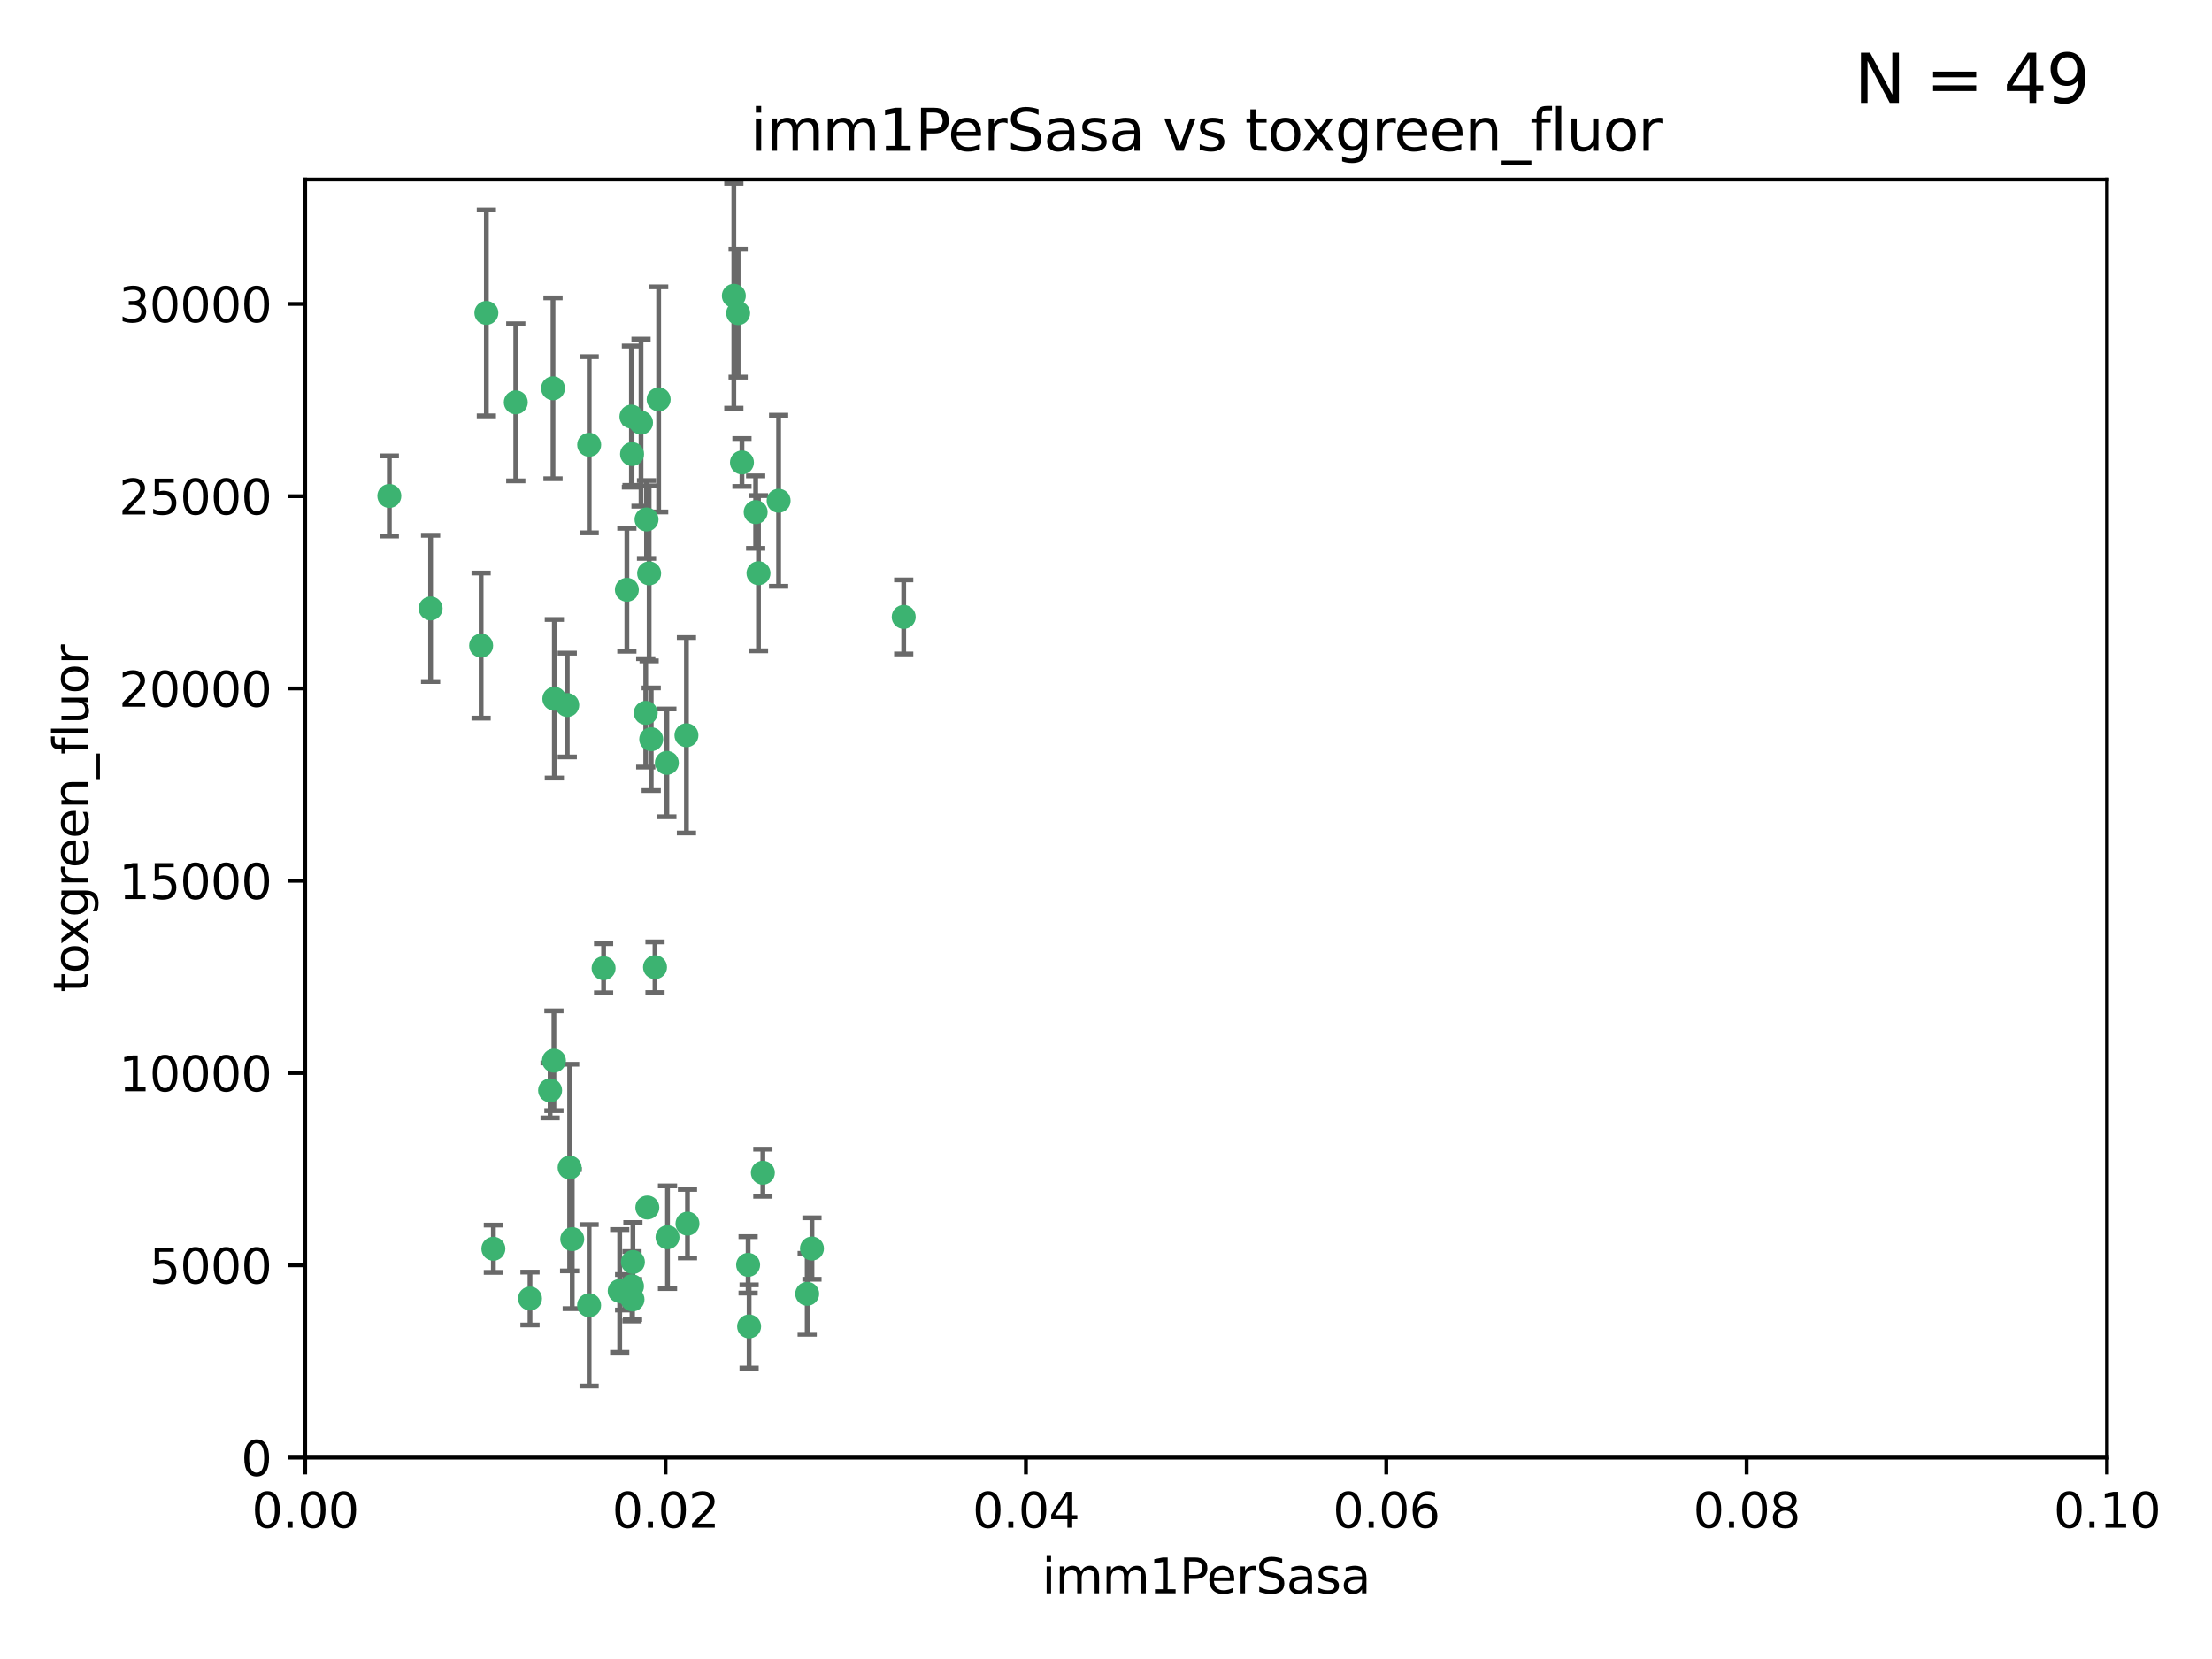<?xml version="1.0" encoding="utf-8" standalone="no"?>
<!DOCTYPE svg PUBLIC "-//W3C//DTD SVG 1.1//EN"
  "http://www.w3.org/Graphics/SVG/1.1/DTD/svg11.dtd">
<svg xmlns:xlink="http://www.w3.org/1999/xlink" width="460.8pt" height="345.6pt" viewBox="0 0 460.8 345.6" xmlns="http://www.w3.org/2000/svg" version="1.1">
 <defs>
  <style type="text/css">*{stroke-linejoin: round; stroke-linecap: butt}</style>
 </defs>
 <g id="figure_1">
  <g id="patch_1">
   <path d="M 0 345.6 
L 460.8 345.6 
L 460.8 0 
L 0 0 
z
" style="fill: #ffffff"/>
  </g>
  <g id="axes_1">
   <g id="patch_2">
    <path d="M 63.571 303.64 
L 438.93 303.64 
L 438.93 37.411 
L 63.571 37.411 
z
" style="fill: #ffffff"/>
   </g>
   <g id="PathCollection_1">
    <defs>
     <path id="m07f2ecde1c" d="M 0 1.118 
C 0.297 1.118 0.581 1 0.791 0.791 
C 1 0.581 1.118 0.297 1.118 0 
C 1.118 -0.297 1 -0.581 0.791 -0.791 
C 0.581 -1 0.297 -1.118 0 -1.118 
C -0.297 -1.118 -0.581 -1 -0.791 -0.791 
C -1 -0.581 -1.118 -0.297 -1.118 0 
C -1.118 0.297 -1 0.581 -0.791 0.791 
C -0.581 1 -0.297 1.118 0 1.118 
z
" style="stroke: #3cb371"/>
    </defs>
    <g clip-path="url(#pc4362e6569)">
     <use xlink:href="#m07f2ecde1c" x="81.107" y="103.319" style="fill: #3cb371; stroke: #3cb371"/>
     <use xlink:href="#m07f2ecde1c" x="101.319" y="65.184" style="fill: #3cb371; stroke: #3cb371"/>
     <use xlink:href="#m07f2ecde1c" x="100.227" y="134.491" style="fill: #3cb371; stroke: #3cb371"/>
     <use xlink:href="#m07f2ecde1c" x="89.706" y="126.749" style="fill: #3cb371; stroke: #3cb371"/>
     <use xlink:href="#m07f2ecde1c" x="137.211" y="83.201" style="fill: #3cb371; stroke: #3cb371"/>
     <use xlink:href="#m07f2ecde1c" x="169.147" y="260.094" style="fill: #3cb371; stroke: #3cb371"/>
     <use xlink:href="#m07f2ecde1c" x="107.447" y="83.811" style="fill: #3cb371; stroke: #3cb371"/>
     <use xlink:href="#m07f2ecde1c" x="130.587" y="122.859" style="fill: #3cb371; stroke: #3cb371"/>
     <use xlink:href="#m07f2ecde1c" x="134.683" y="108.214" style="fill: #3cb371; stroke: #3cb371"/>
     <use xlink:href="#m07f2ecde1c" x="162.201" y="104.315" style="fill: #3cb371; stroke: #3cb371"/>
     <use xlink:href="#m07f2ecde1c" x="152.872" y="61.614" style="fill: #3cb371; stroke: #3cb371"/>
     <use xlink:href="#m07f2ecde1c" x="133.537" y="88.045" style="fill: #3cb371; stroke: #3cb371"/>
     <use xlink:href="#m07f2ecde1c" x="115.202" y="80.887" style="fill: #3cb371; stroke: #3cb371"/>
     <use xlink:href="#m07f2ecde1c" x="135.226" y="119.44" style="fill: #3cb371; stroke: #3cb371"/>
     <use xlink:href="#m07f2ecde1c" x="131.665" y="94.593" style="fill: #3cb371; stroke: #3cb371"/>
     <use xlink:href="#m07f2ecde1c" x="157.418" y="106.684" style="fill: #3cb371; stroke: #3cb371"/>
     <use xlink:href="#m07f2ecde1c" x="125.739" y="201.695" style="fill: #3cb371; stroke: #3cb371"/>
     <use xlink:href="#m07f2ecde1c" x="131.536" y="86.787" style="fill: #3cb371; stroke: #3cb371"/>
     <use xlink:href="#m07f2ecde1c" x="102.779" y="260.14" style="fill: #3cb371; stroke: #3cb371"/>
     <use xlink:href="#m07f2ecde1c" x="118.666" y="243.228" style="fill: #3cb371; stroke: #3cb371"/>
     <use xlink:href="#m07f2ecde1c" x="154.563" y="96.341" style="fill: #3cb371; stroke: #3cb371"/>
     <use xlink:href="#m07f2ecde1c" x="158.007" y="119.409" style="fill: #3cb371; stroke: #3cb371"/>
     <use xlink:href="#m07f2ecde1c" x="153.769" y="65.233" style="fill: #3cb371; stroke: #3cb371"/>
     <use xlink:href="#m07f2ecde1c" x="118.169" y="146.874" style="fill: #3cb371; stroke: #3cb371"/>
     <use xlink:href="#m07f2ecde1c" x="136.451" y="201.487" style="fill: #3cb371; stroke: #3cb371"/>
     <use xlink:href="#m07f2ecde1c" x="143.216" y="254.906" style="fill: #3cb371; stroke: #3cb371"/>
     <use xlink:href="#m07f2ecde1c" x="138.918" y="158.921" style="fill: #3cb371; stroke: #3cb371"/>
     <use xlink:href="#m07f2ecde1c" x="130.121" y="269.209" style="fill: #3cb371; stroke: #3cb371"/>
     <use xlink:href="#m07f2ecde1c" x="134.851" y="251.547" style="fill: #3cb371; stroke: #3cb371"/>
     <use xlink:href="#m07f2ecde1c" x="119.208" y="258.133" style="fill: #3cb371; stroke: #3cb371"/>
     <use xlink:href="#m07f2ecde1c" x="155.845" y="263.497" style="fill: #3cb371; stroke: #3cb371"/>
     <use xlink:href="#m07f2ecde1c" x="114.597" y="227.152" style="fill: #3cb371; stroke: #3cb371"/>
     <use xlink:href="#m07f2ecde1c" x="110.41" y="270.514" style="fill: #3cb371; stroke: #3cb371"/>
     <use xlink:href="#m07f2ecde1c" x="131.656" y="267.951" style="fill: #3cb371; stroke: #3cb371"/>
     <use xlink:href="#m07f2ecde1c" x="131.847" y="262.903" style="fill: #3cb371; stroke: #3cb371"/>
     <use xlink:href="#m07f2ecde1c" x="188.259" y="128.518" style="fill: #3cb371; stroke: #3cb371"/>
     <use xlink:href="#m07f2ecde1c" x="131.762" y="270.703" style="fill: #3cb371; stroke: #3cb371"/>
     <use xlink:href="#m07f2ecde1c" x="134.52" y="148.507" style="fill: #3cb371; stroke: #3cb371"/>
     <use xlink:href="#m07f2ecde1c" x="142.999" y="153.171" style="fill: #3cb371; stroke: #3cb371"/>
     <use xlink:href="#m07f2ecde1c" x="156.053" y="276.333" style="fill: #3cb371; stroke: #3cb371"/>
     <use xlink:href="#m07f2ecde1c" x="122.722" y="271.92" style="fill: #3cb371; stroke: #3cb371"/>
     <use xlink:href="#m07f2ecde1c" x="115.394" y="220.964" style="fill: #3cb371; stroke: #3cb371"/>
     <use xlink:href="#m07f2ecde1c" x="129.096" y="268.93" style="fill: #3cb371; stroke: #3cb371"/>
     <use xlink:href="#m07f2ecde1c" x="115.48" y="145.567" style="fill: #3cb371; stroke: #3cb371"/>
     <use xlink:href="#m07f2ecde1c" x="122.738" y="92.655" style="fill: #3cb371; stroke: #3cb371"/>
     <use xlink:href="#m07f2ecde1c" x="139.056" y="257.738" style="fill: #3cb371; stroke: #3cb371"/>
     <use xlink:href="#m07f2ecde1c" x="158.917" y="244.305" style="fill: #3cb371; stroke: #3cb371"/>
     <use xlink:href="#m07f2ecde1c" x="168.152" y="269.529" style="fill: #3cb371; stroke: #3cb371"/>
     <use xlink:href="#m07f2ecde1c" x="135.66" y="153.996" style="fill: #3cb371; stroke: #3cb371"/>
    </g>
   </g>
   <g id="matplotlib.axis_1">
    <g id="xtick_1">
     <g id="line2d_1">
      <defs>
       <path id="m7222edb8f1" d="M 0 0 
L 0 3.5 
" style="stroke: #000000; stroke-width: 0.8"/>
      </defs>
      <g>
       <use xlink:href="#m7222edb8f1" x="63.571" y="303.64" style="stroke: #000000; stroke-width: 0.8"/>
      </g>
     </g>
     <g id="text_1">
      <!-- 0.00 -->
      <g transform="translate(52.438 318.238)scale(0.1 -0.1)">
       <defs>
        <path id="DejaVuSans-30" d="M 2034 4250 
Q 1547 4250 1301 3770 
Q 1056 3291 1056 2328 
Q 1056 1369 1301 889 
Q 1547 409 2034 409 
Q 2525 409 2770 889 
Q 3016 1369 3016 2328 
Q 3016 3291 2770 3770 
Q 2525 4250 2034 4250 
z
M 2034 4750 
Q 2819 4750 3233 4129 
Q 3647 3509 3647 2328 
Q 3647 1150 3233 529 
Q 2819 -91 2034 -91 
Q 1250 -91 836 529 
Q 422 1150 422 2328 
Q 422 3509 836 4129 
Q 1250 4750 2034 4750 
z
" transform="scale(0.016)"/>
        <path id="DejaVuSans-2e" d="M 684 794 
L 1344 794 
L 1344 0 
L 684 0 
L 684 794 
z
" transform="scale(0.016)"/>
       </defs>
       <use xlink:href="#DejaVuSans-30"/>
       <use xlink:href="#DejaVuSans-2e" x="63.623"/>
       <use xlink:href="#DejaVuSans-30" x="95.41"/>
       <use xlink:href="#DejaVuSans-30" x="159.033"/>
      </g>
     </g>
    </g>
    <g id="xtick_2">
     <g id="line2d_2">
      <g>
       <use xlink:href="#m7222edb8f1" x="138.643" y="303.64" style="stroke: #000000; stroke-width: 0.8"/>
      </g>
     </g>
     <g id="text_2">
      <!-- 0.02 -->
      <g transform="translate(127.51 318.238)scale(0.1 -0.1)">
       <defs>
        <path id="DejaVuSans-32" d="M 1228 531 
L 3431 531 
L 3431 0 
L 469 0 
L 469 531 
Q 828 903 1448 1529 
Q 2069 2156 2228 2338 
Q 2531 2678 2651 2914 
Q 2772 3150 2772 3378 
Q 2772 3750 2511 3984 
Q 2250 4219 1831 4219 
Q 1534 4219 1204 4116 
Q 875 4013 500 3803 
L 500 4441 
Q 881 4594 1212 4672 
Q 1544 4750 1819 4750 
Q 2544 4750 2975 4387 
Q 3406 4025 3406 3419 
Q 3406 3131 3298 2873 
Q 3191 2616 2906 2266 
Q 2828 2175 2409 1742 
Q 1991 1309 1228 531 
z
" transform="scale(0.016)"/>
       </defs>
       <use xlink:href="#DejaVuSans-30"/>
       <use xlink:href="#DejaVuSans-2e" x="63.623"/>
       <use xlink:href="#DejaVuSans-30" x="95.41"/>
       <use xlink:href="#DejaVuSans-32" x="159.033"/>
      </g>
     </g>
    </g>
    <g id="xtick_3">
     <g id="line2d_3">
      <g>
       <use xlink:href="#m7222edb8f1" x="213.715" y="303.64" style="stroke: #000000; stroke-width: 0.8"/>
      </g>
     </g>
     <g id="text_3">
      <!-- 0.04 -->
      <g transform="translate(202.582 318.238)scale(0.1 -0.1)">
       <defs>
        <path id="DejaVuSans-34" d="M 2419 4116 
L 825 1625 
L 2419 1625 
L 2419 4116 
z
M 2253 4666 
L 3047 4666 
L 3047 1625 
L 3713 1625 
L 3713 1100 
L 3047 1100 
L 3047 0 
L 2419 0 
L 2419 1100 
L 313 1100 
L 313 1709 
L 2253 4666 
z
" transform="scale(0.016)"/>
       </defs>
       <use xlink:href="#DejaVuSans-30"/>
       <use xlink:href="#DejaVuSans-2e" x="63.623"/>
       <use xlink:href="#DejaVuSans-30" x="95.41"/>
       <use xlink:href="#DejaVuSans-34" x="159.033"/>
      </g>
     </g>
    </g>
    <g id="xtick_4">
     <g id="line2d_4">
      <g>
       <use xlink:href="#m7222edb8f1" x="288.786" y="303.64" style="stroke: #000000; stroke-width: 0.8"/>
      </g>
     </g>
     <g id="text_4">
      <!-- 0.06 -->
      <g transform="translate(277.654 318.238)scale(0.1 -0.1)">
       <defs>
        <path id="DejaVuSans-36" d="M 2113 2584 
Q 1688 2584 1439 2293 
Q 1191 2003 1191 1497 
Q 1191 994 1439 701 
Q 1688 409 2113 409 
Q 2538 409 2786 701 
Q 3034 994 3034 1497 
Q 3034 2003 2786 2293 
Q 2538 2584 2113 2584 
z
M 3366 4563 
L 3366 3988 
Q 3128 4100 2886 4159 
Q 2644 4219 2406 4219 
Q 1781 4219 1451 3797 
Q 1122 3375 1075 2522 
Q 1259 2794 1537 2939 
Q 1816 3084 2150 3084 
Q 2853 3084 3261 2657 
Q 3669 2231 3669 1497 
Q 3669 778 3244 343 
Q 2819 -91 2113 -91 
Q 1303 -91 875 529 
Q 447 1150 447 2328 
Q 447 3434 972 4092 
Q 1497 4750 2381 4750 
Q 2619 4750 2861 4703 
Q 3103 4656 3366 4563 
z
" transform="scale(0.016)"/>
       </defs>
       <use xlink:href="#DejaVuSans-30"/>
       <use xlink:href="#DejaVuSans-2e" x="63.623"/>
       <use xlink:href="#DejaVuSans-30" x="95.41"/>
       <use xlink:href="#DejaVuSans-36" x="159.033"/>
      </g>
     </g>
    </g>
    <g id="xtick_5">
     <g id="line2d_5">
      <g>
       <use xlink:href="#m7222edb8f1" x="363.858" y="303.64" style="stroke: #000000; stroke-width: 0.8"/>
      </g>
     </g>
     <g id="text_5">
      <!-- 0.08 -->
      <g transform="translate(352.725 318.238)scale(0.1 -0.1)">
       <defs>
        <path id="DejaVuSans-38" d="M 2034 2216 
Q 1584 2216 1326 1975 
Q 1069 1734 1069 1313 
Q 1069 891 1326 650 
Q 1584 409 2034 409 
Q 2484 409 2743 651 
Q 3003 894 3003 1313 
Q 3003 1734 2745 1975 
Q 2488 2216 2034 2216 
z
M 1403 2484 
Q 997 2584 770 2862 
Q 544 3141 544 3541 
Q 544 4100 942 4425 
Q 1341 4750 2034 4750 
Q 2731 4750 3128 4425 
Q 3525 4100 3525 3541 
Q 3525 3141 3298 2862 
Q 3072 2584 2669 2484 
Q 3125 2378 3379 2068 
Q 3634 1759 3634 1313 
Q 3634 634 3220 271 
Q 2806 -91 2034 -91 
Q 1263 -91 848 271 
Q 434 634 434 1313 
Q 434 1759 690 2068 
Q 947 2378 1403 2484 
z
M 1172 3481 
Q 1172 3119 1398 2916 
Q 1625 2713 2034 2713 
Q 2441 2713 2670 2916 
Q 2900 3119 2900 3481 
Q 2900 3844 2670 4047 
Q 2441 4250 2034 4250 
Q 1625 4250 1398 4047 
Q 1172 3844 1172 3481 
z
" transform="scale(0.016)"/>
       </defs>
       <use xlink:href="#DejaVuSans-30"/>
       <use xlink:href="#DejaVuSans-2e" x="63.623"/>
       <use xlink:href="#DejaVuSans-30" x="95.41"/>
       <use xlink:href="#DejaVuSans-38" x="159.033"/>
      </g>
     </g>
    </g>
    <g id="xtick_6">
     <g id="line2d_6">
      <g>
       <use xlink:href="#m7222edb8f1" x="438.93" y="303.64" style="stroke: #000000; stroke-width: 0.8"/>
      </g>
     </g>
     <g id="text_6">
      <!-- 0.10 -->
      <g transform="translate(427.797 318.238)scale(0.1 -0.1)">
       <defs>
        <path id="DejaVuSans-31" d="M 794 531 
L 1825 531 
L 1825 4091 
L 703 3866 
L 703 4441 
L 1819 4666 
L 2450 4666 
L 2450 531 
L 3481 531 
L 3481 0 
L 794 0 
L 794 531 
z
" transform="scale(0.016)"/>
       </defs>
       <use xlink:href="#DejaVuSans-30"/>
       <use xlink:href="#DejaVuSans-2e" x="63.623"/>
       <use xlink:href="#DejaVuSans-31" x="95.41"/>
       <use xlink:href="#DejaVuSans-30" x="159.033"/>
      </g>
     </g>
    </g>
    <g id="text_7">
     <!-- imm1PerSasa -->
     <g transform="translate(217.067 331.917)scale(0.1 -0.1)">
      <defs>
       <path id="DejaVuSans-69" d="M 603 3500 
L 1178 3500 
L 1178 0 
L 603 0 
L 603 3500 
z
M 603 4863 
L 1178 4863 
L 1178 4134 
L 603 4134 
L 603 4863 
z
" transform="scale(0.016)"/>
       <path id="DejaVuSans-6d" d="M 3328 2828 
Q 3544 3216 3844 3400 
Q 4144 3584 4550 3584 
Q 5097 3584 5394 3201 
Q 5691 2819 5691 2113 
L 5691 0 
L 5113 0 
L 5113 2094 
Q 5113 2597 4934 2840 
Q 4756 3084 4391 3084 
Q 3944 3084 3684 2787 
Q 3425 2491 3425 1978 
L 3425 0 
L 2847 0 
L 2847 2094 
Q 2847 2600 2669 2842 
Q 2491 3084 2119 3084 
Q 1678 3084 1418 2786 
Q 1159 2488 1159 1978 
L 1159 0 
L 581 0 
L 581 3500 
L 1159 3500 
L 1159 2956 
Q 1356 3278 1631 3431 
Q 1906 3584 2284 3584 
Q 2666 3584 2933 3390 
Q 3200 3197 3328 2828 
z
" transform="scale(0.016)"/>
       <path id="DejaVuSans-50" d="M 1259 4147 
L 1259 2394 
L 2053 2394 
Q 2494 2394 2734 2622 
Q 2975 2850 2975 3272 
Q 2975 3691 2734 3919 
Q 2494 4147 2053 4147 
L 1259 4147 
z
M 628 4666 
L 2053 4666 
Q 2838 4666 3239 4311 
Q 3641 3956 3641 3272 
Q 3641 2581 3239 2228 
Q 2838 1875 2053 1875 
L 1259 1875 
L 1259 0 
L 628 0 
L 628 4666 
z
" transform="scale(0.016)"/>
       <path id="DejaVuSans-65" d="M 3597 1894 
L 3597 1613 
L 953 1613 
Q 991 1019 1311 708 
Q 1631 397 2203 397 
Q 2534 397 2845 478 
Q 3156 559 3463 722 
L 3463 178 
Q 3153 47 2828 -22 
Q 2503 -91 2169 -91 
Q 1331 -91 842 396 
Q 353 884 353 1716 
Q 353 2575 817 3079 
Q 1281 3584 2069 3584 
Q 2775 3584 3186 3129 
Q 3597 2675 3597 1894 
z
M 3022 2063 
Q 3016 2534 2758 2815 
Q 2500 3097 2075 3097 
Q 1594 3097 1305 2825 
Q 1016 2553 972 2059 
L 3022 2063 
z
" transform="scale(0.016)"/>
       <path id="DejaVuSans-72" d="M 2631 2963 
Q 2534 3019 2420 3045 
Q 2306 3072 2169 3072 
Q 1681 3072 1420 2755 
Q 1159 2438 1159 1844 
L 1159 0 
L 581 0 
L 581 3500 
L 1159 3500 
L 1159 2956 
Q 1341 3275 1631 3429 
Q 1922 3584 2338 3584 
Q 2397 3584 2469 3576 
Q 2541 3569 2628 3553 
L 2631 2963 
z
" transform="scale(0.016)"/>
       <path id="DejaVuSans-53" d="M 3425 4513 
L 3425 3897 
Q 3066 4069 2747 4153 
Q 2428 4238 2131 4238 
Q 1616 4238 1336 4038 
Q 1056 3838 1056 3469 
Q 1056 3159 1242 3001 
Q 1428 2844 1947 2747 
L 2328 2669 
Q 3034 2534 3370 2195 
Q 3706 1856 3706 1288 
Q 3706 609 3251 259 
Q 2797 -91 1919 -91 
Q 1588 -91 1214 -16 
Q 841 59 441 206 
L 441 856 
Q 825 641 1194 531 
Q 1563 422 1919 422 
Q 2459 422 2753 634 
Q 3047 847 3047 1241 
Q 3047 1584 2836 1778 
Q 2625 1972 2144 2069 
L 1759 2144 
Q 1053 2284 737 2584 
Q 422 2884 422 3419 
Q 422 4038 858 4394 
Q 1294 4750 2059 4750 
Q 2388 4750 2728 4690 
Q 3069 4631 3425 4513 
z
" transform="scale(0.016)"/>
       <path id="DejaVuSans-61" d="M 2194 1759 
Q 1497 1759 1228 1600 
Q 959 1441 959 1056 
Q 959 750 1161 570 
Q 1363 391 1709 391 
Q 2188 391 2477 730 
Q 2766 1069 2766 1631 
L 2766 1759 
L 2194 1759 
z
M 3341 1997 
L 3341 0 
L 2766 0 
L 2766 531 
Q 2569 213 2275 61 
Q 1981 -91 1556 -91 
Q 1019 -91 701 211 
Q 384 513 384 1019 
Q 384 1609 779 1909 
Q 1175 2209 1959 2209 
L 2766 2209 
L 2766 2266 
Q 2766 2663 2505 2880 
Q 2244 3097 1772 3097 
Q 1472 3097 1187 3025 
Q 903 2953 641 2809 
L 641 3341 
Q 956 3463 1253 3523 
Q 1550 3584 1831 3584 
Q 2591 3584 2966 3190 
Q 3341 2797 3341 1997 
z
" transform="scale(0.016)"/>
       <path id="DejaVuSans-73" d="M 2834 3397 
L 2834 2853 
Q 2591 2978 2328 3040 
Q 2066 3103 1784 3103 
Q 1356 3103 1142 2972 
Q 928 2841 928 2578 
Q 928 2378 1081 2264 
Q 1234 2150 1697 2047 
L 1894 2003 
Q 2506 1872 2764 1633 
Q 3022 1394 3022 966 
Q 3022 478 2636 193 
Q 2250 -91 1575 -91 
Q 1294 -91 989 -36 
Q 684 19 347 128 
L 347 722 
Q 666 556 975 473 
Q 1284 391 1588 391 
Q 1994 391 2212 530 
Q 2431 669 2431 922 
Q 2431 1156 2273 1281 
Q 2116 1406 1581 1522 
L 1381 1569 
Q 847 1681 609 1914 
Q 372 2147 372 2553 
Q 372 3047 722 3315 
Q 1072 3584 1716 3584 
Q 2034 3584 2315 3537 
Q 2597 3491 2834 3397 
z
" transform="scale(0.016)"/>
      </defs>
      <use xlink:href="#DejaVuSans-69"/>
      <use xlink:href="#DejaVuSans-6d" x="27.783"/>
      <use xlink:href="#DejaVuSans-6d" x="125.195"/>
      <use xlink:href="#DejaVuSans-31" x="222.607"/>
      <use xlink:href="#DejaVuSans-50" x="286.23"/>
      <use xlink:href="#DejaVuSans-65" x="342.908"/>
      <use xlink:href="#DejaVuSans-72" x="404.432"/>
      <use xlink:href="#DejaVuSans-53" x="445.545"/>
      <use xlink:href="#DejaVuSans-61" x="509.021"/>
      <use xlink:href="#DejaVuSans-73" x="570.301"/>
      <use xlink:href="#DejaVuSans-61" x="622.4"/>
     </g>
    </g>
   </g>
   <g id="matplotlib.axis_2">
    <g id="ytick_1">
     <g id="line2d_7">
      <defs>
       <path id="m7e3aa121d4" d="M 0 0 
L -3.5 0 
" style="stroke: #000000; stroke-width: 0.8"/>
      </defs>
      <g>
       <use xlink:href="#m7e3aa121d4" x="63.571" y="303.64" style="stroke: #000000; stroke-width: 0.8"/>
      </g>
     </g>
     <g id="text_8">
      <!-- 0 -->
      <g transform="translate(50.209 307.439)scale(0.1 -0.1)">
       <use xlink:href="#DejaVuSans-30"/>
      </g>
     </g>
    </g>
    <g id="ytick_2">
     <g id="line2d_8">
      <g>
       <use xlink:href="#m7e3aa121d4" x="63.571" y="263.586" style="stroke: #000000; stroke-width: 0.8"/>
      </g>
     </g>
     <g id="text_9">
      <!-- 5000 -->
      <g transform="translate(31.121 267.385)scale(0.1 -0.1)">
       <defs>
        <path id="DejaVuSans-35" d="M 691 4666 
L 3169 4666 
L 3169 4134 
L 1269 4134 
L 1269 2991 
Q 1406 3038 1543 3061 
Q 1681 3084 1819 3084 
Q 2600 3084 3056 2656 
Q 3513 2228 3513 1497 
Q 3513 744 3044 326 
Q 2575 -91 1722 -91 
Q 1428 -91 1123 -41 
Q 819 9 494 109 
L 494 744 
Q 775 591 1075 516 
Q 1375 441 1709 441 
Q 2250 441 2565 725 
Q 2881 1009 2881 1497 
Q 2881 1984 2565 2268 
Q 2250 2553 1709 2553 
Q 1456 2553 1204 2497 
Q 953 2441 691 2322 
L 691 4666 
z
" transform="scale(0.016)"/>
       </defs>
       <use xlink:href="#DejaVuSans-35"/>
       <use xlink:href="#DejaVuSans-30" x="63.623"/>
       <use xlink:href="#DejaVuSans-30" x="127.246"/>
       <use xlink:href="#DejaVuSans-30" x="190.869"/>
      </g>
     </g>
    </g>
    <g id="ytick_3">
     <g id="line2d_9">
      <g>
       <use xlink:href="#m7e3aa121d4" x="63.571" y="223.532" style="stroke: #000000; stroke-width: 0.8"/>
      </g>
     </g>
     <g id="text_10">
      <!-- 10000 -->
      <g transform="translate(24.759 227.331)scale(0.1 -0.1)">
       <use xlink:href="#DejaVuSans-31"/>
       <use xlink:href="#DejaVuSans-30" x="63.623"/>
       <use xlink:href="#DejaVuSans-30" x="127.246"/>
       <use xlink:href="#DejaVuSans-30" x="190.869"/>
       <use xlink:href="#DejaVuSans-30" x="254.492"/>
      </g>
     </g>
    </g>
    <g id="ytick_4">
     <g id="line2d_10">
      <g>
       <use xlink:href="#m7e3aa121d4" x="63.571" y="183.478" style="stroke: #000000; stroke-width: 0.8"/>
      </g>
     </g>
     <g id="text_11">
      <!-- 15000 -->
      <g transform="translate(24.759 187.278)scale(0.1 -0.1)">
       <use xlink:href="#DejaVuSans-31"/>
       <use xlink:href="#DejaVuSans-35" x="63.623"/>
       <use xlink:href="#DejaVuSans-30" x="127.246"/>
       <use xlink:href="#DejaVuSans-30" x="190.869"/>
       <use xlink:href="#DejaVuSans-30" x="254.492"/>
      </g>
     </g>
    </g>
    <g id="ytick_5">
     <g id="line2d_11">
      <g>
       <use xlink:href="#m7e3aa121d4" x="63.571" y="143.424" style="stroke: #000000; stroke-width: 0.8"/>
      </g>
     </g>
     <g id="text_12">
      <!-- 20000 -->
      <g transform="translate(24.759 147.224)scale(0.1 -0.1)">
       <use xlink:href="#DejaVuSans-32"/>
       <use xlink:href="#DejaVuSans-30" x="63.623"/>
       <use xlink:href="#DejaVuSans-30" x="127.246"/>
       <use xlink:href="#DejaVuSans-30" x="190.869"/>
       <use xlink:href="#DejaVuSans-30" x="254.492"/>
      </g>
     </g>
    </g>
    <g id="ytick_6">
     <g id="line2d_12">
      <g>
       <use xlink:href="#m7e3aa121d4" x="63.571" y="103.371" style="stroke: #000000; stroke-width: 0.8"/>
      </g>
     </g>
     <g id="text_13">
      <!-- 25000 -->
      <g transform="translate(24.759 107.17)scale(0.1 -0.1)">
       <use xlink:href="#DejaVuSans-32"/>
       <use xlink:href="#DejaVuSans-35" x="63.623"/>
       <use xlink:href="#DejaVuSans-30" x="127.246"/>
       <use xlink:href="#DejaVuSans-30" x="190.869"/>
       <use xlink:href="#DejaVuSans-30" x="254.492"/>
      </g>
     </g>
    </g>
    <g id="ytick_7">
     <g id="line2d_13">
      <g>
       <use xlink:href="#m7e3aa121d4" x="63.571" y="63.317" style="stroke: #000000; stroke-width: 0.8"/>
      </g>
     </g>
     <g id="text_14">
      <!-- 30000 -->
      <g transform="translate(24.759 67.116)scale(0.1 -0.1)">
       <defs>
        <path id="DejaVuSans-33" d="M 2597 2516 
Q 3050 2419 3304 2112 
Q 3559 1806 3559 1356 
Q 3559 666 3084 287 
Q 2609 -91 1734 -91 
Q 1441 -91 1130 -33 
Q 819 25 488 141 
L 488 750 
Q 750 597 1062 519 
Q 1375 441 1716 441 
Q 2309 441 2620 675 
Q 2931 909 2931 1356 
Q 2931 1769 2642 2001 
Q 2353 2234 1838 2234 
L 1294 2234 
L 1294 2753 
L 1863 2753 
Q 2328 2753 2575 2939 
Q 2822 3125 2822 3475 
Q 2822 3834 2567 4026 
Q 2313 4219 1838 4219 
Q 1578 4219 1281 4162 
Q 984 4106 628 3988 
L 628 4550 
Q 988 4650 1302 4700 
Q 1616 4750 1894 4750 
Q 2613 4750 3031 4423 
Q 3450 4097 3450 3541 
Q 3450 3153 3228 2886 
Q 3006 2619 2597 2516 
z
" transform="scale(0.016)"/>
       </defs>
       <use xlink:href="#DejaVuSans-33"/>
       <use xlink:href="#DejaVuSans-30" x="63.623"/>
       <use xlink:href="#DejaVuSans-30" x="127.246"/>
       <use xlink:href="#DejaVuSans-30" x="190.869"/>
       <use xlink:href="#DejaVuSans-30" x="254.492"/>
      </g>
     </g>
    </g>
    <g id="text_15">
     <!-- toxgreen_fluor -->
     <g transform="translate(18.401 206.72)rotate(-90)scale(0.1 -0.1)">
      <defs>
       <path id="DejaVuSans-74" d="M 1172 4494 
L 1172 3500 
L 2356 3500 
L 2356 3053 
L 1172 3053 
L 1172 1153 
Q 1172 725 1289 603 
Q 1406 481 1766 481 
L 2356 481 
L 2356 0 
L 1766 0 
Q 1100 0 847 248 
Q 594 497 594 1153 
L 594 3053 
L 172 3053 
L 172 3500 
L 594 3500 
L 594 4494 
L 1172 4494 
z
" transform="scale(0.016)"/>
       <path id="DejaVuSans-6f" d="M 1959 3097 
Q 1497 3097 1228 2736 
Q 959 2375 959 1747 
Q 959 1119 1226 758 
Q 1494 397 1959 397 
Q 2419 397 2687 759 
Q 2956 1122 2956 1747 
Q 2956 2369 2687 2733 
Q 2419 3097 1959 3097 
z
M 1959 3584 
Q 2709 3584 3137 3096 
Q 3566 2609 3566 1747 
Q 3566 888 3137 398 
Q 2709 -91 1959 -91 
Q 1206 -91 779 398 
Q 353 888 353 1747 
Q 353 2609 779 3096 
Q 1206 3584 1959 3584 
z
" transform="scale(0.016)"/>
       <path id="DejaVuSans-78" d="M 3513 3500 
L 2247 1797 
L 3578 0 
L 2900 0 
L 1881 1375 
L 863 0 
L 184 0 
L 1544 1831 
L 300 3500 
L 978 3500 
L 1906 2253 
L 2834 3500 
L 3513 3500 
z
" transform="scale(0.016)"/>
       <path id="DejaVuSans-67" d="M 2906 1791 
Q 2906 2416 2648 2759 
Q 2391 3103 1925 3103 
Q 1463 3103 1205 2759 
Q 947 2416 947 1791 
Q 947 1169 1205 825 
Q 1463 481 1925 481 
Q 2391 481 2648 825 
Q 2906 1169 2906 1791 
z
M 3481 434 
Q 3481 -459 3084 -895 
Q 2688 -1331 1869 -1331 
Q 1566 -1331 1297 -1286 
Q 1028 -1241 775 -1147 
L 775 -588 
Q 1028 -725 1275 -790 
Q 1522 -856 1778 -856 
Q 2344 -856 2625 -561 
Q 2906 -266 2906 331 
L 2906 616 
Q 2728 306 2450 153 
Q 2172 0 1784 0 
Q 1141 0 747 490 
Q 353 981 353 1791 
Q 353 2603 747 3093 
Q 1141 3584 1784 3584 
Q 2172 3584 2450 3431 
Q 2728 3278 2906 2969 
L 2906 3500 
L 3481 3500 
L 3481 434 
z
" transform="scale(0.016)"/>
       <path id="DejaVuSans-6e" d="M 3513 2113 
L 3513 0 
L 2938 0 
L 2938 2094 
Q 2938 2591 2744 2837 
Q 2550 3084 2163 3084 
Q 1697 3084 1428 2787 
Q 1159 2491 1159 1978 
L 1159 0 
L 581 0 
L 581 3500 
L 1159 3500 
L 1159 2956 
Q 1366 3272 1645 3428 
Q 1925 3584 2291 3584 
Q 2894 3584 3203 3211 
Q 3513 2838 3513 2113 
z
" transform="scale(0.016)"/>
       <path id="DejaVuSans-5f" d="M 3263 -1063 
L 3263 -1509 
L -63 -1509 
L -63 -1063 
L 3263 -1063 
z
" transform="scale(0.016)"/>
       <path id="DejaVuSans-66" d="M 2375 4863 
L 2375 4384 
L 1825 4384 
Q 1516 4384 1395 4259 
Q 1275 4134 1275 3809 
L 1275 3500 
L 2222 3500 
L 2222 3053 
L 1275 3053 
L 1275 0 
L 697 0 
L 697 3053 
L 147 3053 
L 147 3500 
L 697 3500 
L 697 3744 
Q 697 4328 969 4595 
Q 1241 4863 1831 4863 
L 2375 4863 
z
" transform="scale(0.016)"/>
       <path id="DejaVuSans-6c" d="M 603 4863 
L 1178 4863 
L 1178 0 
L 603 0 
L 603 4863 
z
" transform="scale(0.016)"/>
       <path id="DejaVuSans-75" d="M 544 1381 
L 544 3500 
L 1119 3500 
L 1119 1403 
Q 1119 906 1312 657 
Q 1506 409 1894 409 
Q 2359 409 2629 706 
Q 2900 1003 2900 1516 
L 2900 3500 
L 3475 3500 
L 3475 0 
L 2900 0 
L 2900 538 
Q 2691 219 2414 64 
Q 2138 -91 1772 -91 
Q 1169 -91 856 284 
Q 544 659 544 1381 
z
M 1991 3584 
L 1991 3584 
z
" transform="scale(0.016)"/>
      </defs>
      <use xlink:href="#DejaVuSans-74"/>
      <use xlink:href="#DejaVuSans-6f" x="39.209"/>
      <use xlink:href="#DejaVuSans-78" x="97.266"/>
      <use xlink:href="#DejaVuSans-67" x="156.445"/>
      <use xlink:href="#DejaVuSans-72" x="219.922"/>
      <use xlink:href="#DejaVuSans-65" x="258.785"/>
      <use xlink:href="#DejaVuSans-65" x="320.309"/>
      <use xlink:href="#DejaVuSans-6e" x="381.832"/>
      <use xlink:href="#DejaVuSans-5f" x="445.211"/>
      <use xlink:href="#DejaVuSans-66" x="495.211"/>
      <use xlink:href="#DejaVuSans-6c" x="530.416"/>
      <use xlink:href="#DejaVuSans-75" x="558.199"/>
      <use xlink:href="#DejaVuSans-6f" x="621.578"/>
      <use xlink:href="#DejaVuSans-72" x="682.76"/>
     </g>
    </g>
   </g>
   <g id="LineCollection_1">
    <path d="M 81.107 111.662 
L 81.107 94.976 
" clip-path="url(#pc4362e6569)" style="fill: none; stroke: #696969"/>
    <path d="M 101.319 86.629 
L 101.319 43.739 
" clip-path="url(#pc4362e6569)" style="fill: none; stroke: #696969"/>
    <path d="M 100.227 149.606 
L 100.227 119.375 
" clip-path="url(#pc4362e6569)" style="fill: none; stroke: #696969"/>
    <path d="M 89.706 141.983 
L 89.706 111.515 
" clip-path="url(#pc4362e6569)" style="fill: none; stroke: #696969"/>
    <path d="M 137.211 106.648 
L 137.211 59.753 
" clip-path="url(#pc4362e6569)" style="fill: none; stroke: #696969"/>
    <path d="M 169.147 266.497 
L 169.147 253.692 
" clip-path="url(#pc4362e6569)" style="fill: none; stroke: #696969"/>
    <path d="M 107.447 100.173 
L 107.447 67.45 
" clip-path="url(#pc4362e6569)" style="fill: none; stroke: #696969"/>
    <path d="M 130.587 135.667 
L 130.587 110.051 
" clip-path="url(#pc4362e6569)" style="fill: none; stroke: #696969"/>
    <path d="M 134.683 116.326 
L 134.683 100.101 
" clip-path="url(#pc4362e6569)" style="fill: none; stroke: #696969"/>
    <path d="M 162.201 122.133 
L 162.201 86.497 
" clip-path="url(#pc4362e6569)" style="fill: none; stroke: #696969"/>
    <path d="M 152.872 85.029 
L 152.872 38.199 
" clip-path="url(#pc4362e6569)" style="fill: none; stroke: #696969"/>
    <path d="M 133.537 105.444 
L 133.537 70.646 
" clip-path="url(#pc4362e6569)" style="fill: none; stroke: #696969"/>
    <path d="M 115.202 99.727 
L 115.202 62.047 
" clip-path="url(#pc4362e6569)" style="fill: none; stroke: #696969"/>
    <path d="M 135.226 137.675 
L 135.226 101.206 
" clip-path="url(#pc4362e6569)" style="fill: none; stroke: #696969"/>
    <path d="M 131.665 101.108 
L 131.665 88.078 
" clip-path="url(#pc4362e6569)" style="fill: none; stroke: #696969"/>
    <path d="M 157.418 114.235 
L 157.418 99.134 
" clip-path="url(#pc4362e6569)" style="fill: none; stroke: #696969"/>
    <path d="M 125.739 206.809 
L 125.739 196.58 
" clip-path="url(#pc4362e6569)" style="fill: none; stroke: #696969"/>
    <path d="M 131.536 101.495 
L 131.536 72.08 
" clip-path="url(#pc4362e6569)" style="fill: none; stroke: #696969"/>
    <path d="M 102.779 265.065 
L 102.779 255.214 
" clip-path="url(#pc4362e6569)" style="fill: none; stroke: #696969"/>
    <path d="M 118.666 264.748 
L 118.666 221.708 
" clip-path="url(#pc4362e6569)" style="fill: none; stroke: #696969"/>
    <path d="M 154.563 101.329 
L 154.563 91.353 
" clip-path="url(#pc4362e6569)" style="fill: none; stroke: #696969"/>
    <path d="M 158.007 135.574 
L 158.007 103.243 
" clip-path="url(#pc4362e6569)" style="fill: none; stroke: #696969"/>
    <path d="M 153.769 78.556 
L 153.769 51.911 
" clip-path="url(#pc4362e6569)" style="fill: none; stroke: #696969"/>
    <path d="M 118.169 157.684 
L 118.169 136.065 
" clip-path="url(#pc4362e6569)" style="fill: none; stroke: #696969"/>
    <path d="M 136.451 206.761 
L 136.451 196.213 
" clip-path="url(#pc4362e6569)" style="fill: none; stroke: #696969"/>
    <path d="M 143.216 262.048 
L 143.216 247.764 
" clip-path="url(#pc4362e6569)" style="fill: none; stroke: #696969"/>
    <path d="M 138.918 170.147 
L 138.918 147.694 
" clip-path="url(#pc4362e6569)" style="fill: none; stroke: #696969"/>
    <path d="M 130.121 272.908 
L 130.121 265.511 
" clip-path="url(#pc4362e6569)" style="fill: none; stroke: #696969"/>
    <path d="M 134.851 252.228 
L 134.851 250.867 
" clip-path="url(#pc4362e6569)" style="fill: none; stroke: #696969"/>
    <path d="M 119.208 272.621 
L 119.208 243.644 
" clip-path="url(#pc4362e6569)" style="fill: none; stroke: #696969"/>
    <path d="M 155.845 269.377 
L 155.845 257.616 
" clip-path="url(#pc4362e6569)" style="fill: none; stroke: #696969"/>
    <path d="M 114.597 232.87 
L 114.597 221.434 
" clip-path="url(#pc4362e6569)" style="fill: none; stroke: #696969"/>
    <path d="M 110.41 276.02 
L 110.41 265.008 
" clip-path="url(#pc4362e6569)" style="fill: none; stroke: #696969"/>
    <path d="M 131.656 275.179 
L 131.656 260.723 
" clip-path="url(#pc4362e6569)" style="fill: none; stroke: #696969"/>
    <path d="M 131.847 271.133 
L 131.847 254.673 
" clip-path="url(#pc4362e6569)" style="fill: none; stroke: #696969"/>
    <path d="M 188.259 136.228 
L 188.259 120.808 
" clip-path="url(#pc4362e6569)" style="fill: none; stroke: #696969"/>
    <path d="M 131.762 274.871 
L 131.762 266.536 
" clip-path="url(#pc4362e6569)" style="fill: none; stroke: #696969"/>
    <path d="M 134.52 159.798 
L 134.52 137.216 
" clip-path="url(#pc4362e6569)" style="fill: none; stroke: #696969"/>
    <path d="M 142.999 173.526 
L 142.999 132.815 
" clip-path="url(#pc4362e6569)" style="fill: none; stroke: #696969"/>
    <path d="M 156.053 285.006 
L 156.053 267.659 
" clip-path="url(#pc4362e6569)" style="fill: none; stroke: #696969"/>
    <path d="M 122.722 288.737 
L 122.722 255.103 
" clip-path="url(#pc4362e6569)" style="fill: none; stroke: #696969"/>
    <path d="M 115.394 231.359 
L 115.394 210.569 
" clip-path="url(#pc4362e6569)" style="fill: none; stroke: #696969"/>
    <path d="M 129.096 281.718 
L 129.096 256.142 
" clip-path="url(#pc4362e6569)" style="fill: none; stroke: #696969"/>
    <path d="M 115.48 162.081 
L 115.48 129.053 
" clip-path="url(#pc4362e6569)" style="fill: none; stroke: #696969"/>
    <path d="M 122.738 111.003 
L 122.738 74.306 
" clip-path="url(#pc4362e6569)" style="fill: none; stroke: #696969"/>
    <path d="M 139.056 268.432 
L 139.056 247.045 
" clip-path="url(#pc4362e6569)" style="fill: none; stroke: #696969"/>
    <path d="M 158.917 249.207 
L 158.917 239.402 
" clip-path="url(#pc4362e6569)" style="fill: none; stroke: #696969"/>
    <path d="M 168.152 277.972 
L 168.152 261.086 
" clip-path="url(#pc4362e6569)" style="fill: none; stroke: #696969"/>
    <path d="M 135.66 164.686 
L 135.66 143.305 
" clip-path="url(#pc4362e6569)" style="fill: none; stroke: #696969"/>
   </g>
   <g id="line2d_14">
    <defs>
     <path id="m285f97f100" d="M 2 0 
L -2 -0 
" style="stroke: #696969"/>
    </defs>
    <g clip-path="url(#pc4362e6569)">
     <use xlink:href="#m285f97f100" x="81.107" y="111.662" style="fill: #696969; stroke: #696969"/>
     <use xlink:href="#m285f97f100" x="101.319" y="86.629" style="fill: #696969; stroke: #696969"/>
     <use xlink:href="#m285f97f100" x="100.227" y="149.606" style="fill: #696969; stroke: #696969"/>
     <use xlink:href="#m285f97f100" x="89.706" y="141.983" style="fill: #696969; stroke: #696969"/>
     <use xlink:href="#m285f97f100" x="137.211" y="106.648" style="fill: #696969; stroke: #696969"/>
     <use xlink:href="#m285f97f100" x="169.147" y="266.497" style="fill: #696969; stroke: #696969"/>
     <use xlink:href="#m285f97f100" x="107.447" y="100.173" style="fill: #696969; stroke: #696969"/>
     <use xlink:href="#m285f97f100" x="130.587" y="135.667" style="fill: #696969; stroke: #696969"/>
     <use xlink:href="#m285f97f100" x="134.683" y="116.326" style="fill: #696969; stroke: #696969"/>
     <use xlink:href="#m285f97f100" x="162.201" y="122.133" style="fill: #696969; stroke: #696969"/>
     <use xlink:href="#m285f97f100" x="152.872" y="85.029" style="fill: #696969; stroke: #696969"/>
     <use xlink:href="#m285f97f100" x="133.537" y="105.444" style="fill: #696969; stroke: #696969"/>
     <use xlink:href="#m285f97f100" x="115.202" y="99.727" style="fill: #696969; stroke: #696969"/>
     <use xlink:href="#m285f97f100" x="135.226" y="137.675" style="fill: #696969; stroke: #696969"/>
     <use xlink:href="#m285f97f100" x="131.665" y="101.108" style="fill: #696969; stroke: #696969"/>
     <use xlink:href="#m285f97f100" x="157.418" y="114.235" style="fill: #696969; stroke: #696969"/>
     <use xlink:href="#m285f97f100" x="125.739" y="206.809" style="fill: #696969; stroke: #696969"/>
     <use xlink:href="#m285f97f100" x="131.536" y="101.495" style="fill: #696969; stroke: #696969"/>
     <use xlink:href="#m285f97f100" x="102.779" y="265.065" style="fill: #696969; stroke: #696969"/>
     <use xlink:href="#m285f97f100" x="118.666" y="264.748" style="fill: #696969; stroke: #696969"/>
     <use xlink:href="#m285f97f100" x="154.563" y="101.329" style="fill: #696969; stroke: #696969"/>
     <use xlink:href="#m285f97f100" x="158.007" y="135.574" style="fill: #696969; stroke: #696969"/>
     <use xlink:href="#m285f97f100" x="153.769" y="78.556" style="fill: #696969; stroke: #696969"/>
     <use xlink:href="#m285f97f100" x="118.169" y="157.684" style="fill: #696969; stroke: #696969"/>
     <use xlink:href="#m285f97f100" x="136.451" y="206.761" style="fill: #696969; stroke: #696969"/>
     <use xlink:href="#m285f97f100" x="143.216" y="262.048" style="fill: #696969; stroke: #696969"/>
     <use xlink:href="#m285f97f100" x="138.918" y="170.147" style="fill: #696969; stroke: #696969"/>
     <use xlink:href="#m285f97f100" x="130.121" y="272.908" style="fill: #696969; stroke: #696969"/>
     <use xlink:href="#m285f97f100" x="134.851" y="252.228" style="fill: #696969; stroke: #696969"/>
     <use xlink:href="#m285f97f100" x="119.208" y="272.621" style="fill: #696969; stroke: #696969"/>
     <use xlink:href="#m285f97f100" x="155.845" y="269.377" style="fill: #696969; stroke: #696969"/>
     <use xlink:href="#m285f97f100" x="114.597" y="232.87" style="fill: #696969; stroke: #696969"/>
     <use xlink:href="#m285f97f100" x="110.41" y="276.02" style="fill: #696969; stroke: #696969"/>
     <use xlink:href="#m285f97f100" x="131.656" y="275.179" style="fill: #696969; stroke: #696969"/>
     <use xlink:href="#m285f97f100" x="131.847" y="271.133" style="fill: #696969; stroke: #696969"/>
     <use xlink:href="#m285f97f100" x="188.259" y="136.228" style="fill: #696969; stroke: #696969"/>
     <use xlink:href="#m285f97f100" x="131.762" y="274.871" style="fill: #696969; stroke: #696969"/>
     <use xlink:href="#m285f97f100" x="134.52" y="159.798" style="fill: #696969; stroke: #696969"/>
     <use xlink:href="#m285f97f100" x="142.999" y="173.526" style="fill: #696969; stroke: #696969"/>
     <use xlink:href="#m285f97f100" x="156.053" y="285.006" style="fill: #696969; stroke: #696969"/>
     <use xlink:href="#m285f97f100" x="122.722" y="288.737" style="fill: #696969; stroke: #696969"/>
     <use xlink:href="#m285f97f100" x="115.394" y="231.359" style="fill: #696969; stroke: #696969"/>
     <use xlink:href="#m285f97f100" x="129.096" y="281.718" style="fill: #696969; stroke: #696969"/>
     <use xlink:href="#m285f97f100" x="115.48" y="162.081" style="fill: #696969; stroke: #696969"/>
     <use xlink:href="#m285f97f100" x="122.738" y="111.003" style="fill: #696969; stroke: #696969"/>
     <use xlink:href="#m285f97f100" x="139.056" y="268.432" style="fill: #696969; stroke: #696969"/>
     <use xlink:href="#m285f97f100" x="158.917" y="249.207" style="fill: #696969; stroke: #696969"/>
     <use xlink:href="#m285f97f100" x="168.152" y="277.972" style="fill: #696969; stroke: #696969"/>
     <use xlink:href="#m285f97f100" x="135.66" y="164.686" style="fill: #696969; stroke: #696969"/>
    </g>
   </g>
   <g id="line2d_15">
    <g clip-path="url(#pc4362e6569)">
     <use xlink:href="#m285f97f100" x="81.107" y="94.976" style="fill: #696969; stroke: #696969"/>
     <use xlink:href="#m285f97f100" x="101.319" y="43.739" style="fill: #696969; stroke: #696969"/>
     <use xlink:href="#m285f97f100" x="100.227" y="119.375" style="fill: #696969; stroke: #696969"/>
     <use xlink:href="#m285f97f100" x="89.706" y="111.515" style="fill: #696969; stroke: #696969"/>
     <use xlink:href="#m285f97f100" x="137.211" y="59.753" style="fill: #696969; stroke: #696969"/>
     <use xlink:href="#m285f97f100" x="169.147" y="253.692" style="fill: #696969; stroke: #696969"/>
     <use xlink:href="#m285f97f100" x="107.447" y="67.45" style="fill: #696969; stroke: #696969"/>
     <use xlink:href="#m285f97f100" x="130.587" y="110.051" style="fill: #696969; stroke: #696969"/>
     <use xlink:href="#m285f97f100" x="134.683" y="100.101" style="fill: #696969; stroke: #696969"/>
     <use xlink:href="#m285f97f100" x="162.201" y="86.497" style="fill: #696969; stroke: #696969"/>
     <use xlink:href="#m285f97f100" x="152.872" y="38.199" style="fill: #696969; stroke: #696969"/>
     <use xlink:href="#m285f97f100" x="133.537" y="70.646" style="fill: #696969; stroke: #696969"/>
     <use xlink:href="#m285f97f100" x="115.202" y="62.047" style="fill: #696969; stroke: #696969"/>
     <use xlink:href="#m285f97f100" x="135.226" y="101.206" style="fill: #696969; stroke: #696969"/>
     <use xlink:href="#m285f97f100" x="131.665" y="88.078" style="fill: #696969; stroke: #696969"/>
     <use xlink:href="#m285f97f100" x="157.418" y="99.134" style="fill: #696969; stroke: #696969"/>
     <use xlink:href="#m285f97f100" x="125.739" y="196.58" style="fill: #696969; stroke: #696969"/>
     <use xlink:href="#m285f97f100" x="131.536" y="72.08" style="fill: #696969; stroke: #696969"/>
     <use xlink:href="#m285f97f100" x="102.779" y="255.214" style="fill: #696969; stroke: #696969"/>
     <use xlink:href="#m285f97f100" x="118.666" y="221.708" style="fill: #696969; stroke: #696969"/>
     <use xlink:href="#m285f97f100" x="154.563" y="91.353" style="fill: #696969; stroke: #696969"/>
     <use xlink:href="#m285f97f100" x="158.007" y="103.243" style="fill: #696969; stroke: #696969"/>
     <use xlink:href="#m285f97f100" x="153.769" y="51.911" style="fill: #696969; stroke: #696969"/>
     <use xlink:href="#m285f97f100" x="118.169" y="136.065" style="fill: #696969; stroke: #696969"/>
     <use xlink:href="#m285f97f100" x="136.451" y="196.213" style="fill: #696969; stroke: #696969"/>
     <use xlink:href="#m285f97f100" x="143.216" y="247.764" style="fill: #696969; stroke: #696969"/>
     <use xlink:href="#m285f97f100" x="138.918" y="147.694" style="fill: #696969; stroke: #696969"/>
     <use xlink:href="#m285f97f100" x="130.121" y="265.511" style="fill: #696969; stroke: #696969"/>
     <use xlink:href="#m285f97f100" x="134.851" y="250.867" style="fill: #696969; stroke: #696969"/>
     <use xlink:href="#m285f97f100" x="119.208" y="243.644" style="fill: #696969; stroke: #696969"/>
     <use xlink:href="#m285f97f100" x="155.845" y="257.616" style="fill: #696969; stroke: #696969"/>
     <use xlink:href="#m285f97f100" x="114.597" y="221.434" style="fill: #696969; stroke: #696969"/>
     <use xlink:href="#m285f97f100" x="110.41" y="265.008" style="fill: #696969; stroke: #696969"/>
     <use xlink:href="#m285f97f100" x="131.656" y="260.723" style="fill: #696969; stroke: #696969"/>
     <use xlink:href="#m285f97f100" x="131.847" y="254.673" style="fill: #696969; stroke: #696969"/>
     <use xlink:href="#m285f97f100" x="188.259" y="120.808" style="fill: #696969; stroke: #696969"/>
     <use xlink:href="#m285f97f100" x="131.762" y="266.536" style="fill: #696969; stroke: #696969"/>
     <use xlink:href="#m285f97f100" x="134.52" y="137.216" style="fill: #696969; stroke: #696969"/>
     <use xlink:href="#m285f97f100" x="142.999" y="132.815" style="fill: #696969; stroke: #696969"/>
     <use xlink:href="#m285f97f100" x="156.053" y="267.659" style="fill: #696969; stroke: #696969"/>
     <use xlink:href="#m285f97f100" x="122.722" y="255.103" style="fill: #696969; stroke: #696969"/>
     <use xlink:href="#m285f97f100" x="115.394" y="210.569" style="fill: #696969; stroke: #696969"/>
     <use xlink:href="#m285f97f100" x="129.096" y="256.142" style="fill: #696969; stroke: #696969"/>
     <use xlink:href="#m285f97f100" x="115.48" y="129.053" style="fill: #696969; stroke: #696969"/>
     <use xlink:href="#m285f97f100" x="122.738" y="74.306" style="fill: #696969; stroke: #696969"/>
     <use xlink:href="#m285f97f100" x="139.056" y="247.045" style="fill: #696969; stroke: #696969"/>
     <use xlink:href="#m285f97f100" x="158.917" y="239.402" style="fill: #696969; stroke: #696969"/>
     <use xlink:href="#m285f97f100" x="168.152" y="261.086" style="fill: #696969; stroke: #696969"/>
     <use xlink:href="#m285f97f100" x="135.66" y="143.305" style="fill: #696969; stroke: #696969"/>
    </g>
   </g>
   <g id="line2d_16">
    <defs>
     <path id="m3542102acf" d="M 0 2 
C 0.53 2 1.039 1.789 1.414 1.414 
C 1.789 1.039 2 0.53 2 0 
C 2 -0.53 1.789 -1.039 1.414 -1.414 
C 1.039 -1.789 0.53 -2 0 -2 
C -0.53 -2 -1.039 -1.789 -1.414 -1.414 
C -1.789 -1.039 -2 -0.53 -2 0 
C -2 0.53 -1.789 1.039 -1.414 1.414 
C -1.039 1.789 -0.53 2 0 2 
z
" style="stroke: #3cb371"/>
    </defs>
    <g clip-path="url(#pc4362e6569)">
     <use xlink:href="#m3542102acf" x="81.107" y="103.319" style="fill: #3cb371; stroke: #3cb371"/>
     <use xlink:href="#m3542102acf" x="101.319" y="65.184" style="fill: #3cb371; stroke: #3cb371"/>
     <use xlink:href="#m3542102acf" x="100.227" y="134.491" style="fill: #3cb371; stroke: #3cb371"/>
     <use xlink:href="#m3542102acf" x="89.706" y="126.749" style="fill: #3cb371; stroke: #3cb371"/>
     <use xlink:href="#m3542102acf" x="137.211" y="83.201" style="fill: #3cb371; stroke: #3cb371"/>
     <use xlink:href="#m3542102acf" x="169.147" y="260.094" style="fill: #3cb371; stroke: #3cb371"/>
     <use xlink:href="#m3542102acf" x="107.447" y="83.811" style="fill: #3cb371; stroke: #3cb371"/>
     <use xlink:href="#m3542102acf" x="130.587" y="122.859" style="fill: #3cb371; stroke: #3cb371"/>
     <use xlink:href="#m3542102acf" x="134.683" y="108.214" style="fill: #3cb371; stroke: #3cb371"/>
     <use xlink:href="#m3542102acf" x="162.201" y="104.315" style="fill: #3cb371; stroke: #3cb371"/>
     <use xlink:href="#m3542102acf" x="152.872" y="61.614" style="fill: #3cb371; stroke: #3cb371"/>
     <use xlink:href="#m3542102acf" x="133.537" y="88.045" style="fill: #3cb371; stroke: #3cb371"/>
     <use xlink:href="#m3542102acf" x="115.202" y="80.887" style="fill: #3cb371; stroke: #3cb371"/>
     <use xlink:href="#m3542102acf" x="135.226" y="119.44" style="fill: #3cb371; stroke: #3cb371"/>
     <use xlink:href="#m3542102acf" x="131.665" y="94.593" style="fill: #3cb371; stroke: #3cb371"/>
     <use xlink:href="#m3542102acf" x="157.418" y="106.684" style="fill: #3cb371; stroke: #3cb371"/>
     <use xlink:href="#m3542102acf" x="125.739" y="201.695" style="fill: #3cb371; stroke: #3cb371"/>
     <use xlink:href="#m3542102acf" x="131.536" y="86.787" style="fill: #3cb371; stroke: #3cb371"/>
     <use xlink:href="#m3542102acf" x="102.779" y="260.14" style="fill: #3cb371; stroke: #3cb371"/>
     <use xlink:href="#m3542102acf" x="118.666" y="243.228" style="fill: #3cb371; stroke: #3cb371"/>
     <use xlink:href="#m3542102acf" x="154.563" y="96.341" style="fill: #3cb371; stroke: #3cb371"/>
     <use xlink:href="#m3542102acf" x="158.007" y="119.409" style="fill: #3cb371; stroke: #3cb371"/>
     <use xlink:href="#m3542102acf" x="153.769" y="65.233" style="fill: #3cb371; stroke: #3cb371"/>
     <use xlink:href="#m3542102acf" x="118.169" y="146.874" style="fill: #3cb371; stroke: #3cb371"/>
     <use xlink:href="#m3542102acf" x="136.451" y="201.487" style="fill: #3cb371; stroke: #3cb371"/>
     <use xlink:href="#m3542102acf" x="143.216" y="254.906" style="fill: #3cb371; stroke: #3cb371"/>
     <use xlink:href="#m3542102acf" x="138.918" y="158.921" style="fill: #3cb371; stroke: #3cb371"/>
     <use xlink:href="#m3542102acf" x="130.121" y="269.209" style="fill: #3cb371; stroke: #3cb371"/>
     <use xlink:href="#m3542102acf" x="134.851" y="251.547" style="fill: #3cb371; stroke: #3cb371"/>
     <use xlink:href="#m3542102acf" x="119.208" y="258.133" style="fill: #3cb371; stroke: #3cb371"/>
     <use xlink:href="#m3542102acf" x="155.845" y="263.497" style="fill: #3cb371; stroke: #3cb371"/>
     <use xlink:href="#m3542102acf" x="114.597" y="227.152" style="fill: #3cb371; stroke: #3cb371"/>
     <use xlink:href="#m3542102acf" x="110.41" y="270.514" style="fill: #3cb371; stroke: #3cb371"/>
     <use xlink:href="#m3542102acf" x="131.656" y="267.951" style="fill: #3cb371; stroke: #3cb371"/>
     <use xlink:href="#m3542102acf" x="131.847" y="262.903" style="fill: #3cb371; stroke: #3cb371"/>
     <use xlink:href="#m3542102acf" x="188.259" y="128.518" style="fill: #3cb371; stroke: #3cb371"/>
     <use xlink:href="#m3542102acf" x="131.762" y="270.703" style="fill: #3cb371; stroke: #3cb371"/>
     <use xlink:href="#m3542102acf" x="134.52" y="148.507" style="fill: #3cb371; stroke: #3cb371"/>
     <use xlink:href="#m3542102acf" x="142.999" y="153.171" style="fill: #3cb371; stroke: #3cb371"/>
     <use xlink:href="#m3542102acf" x="156.053" y="276.333" style="fill: #3cb371; stroke: #3cb371"/>
     <use xlink:href="#m3542102acf" x="122.722" y="271.92" style="fill: #3cb371; stroke: #3cb371"/>
     <use xlink:href="#m3542102acf" x="115.394" y="220.964" style="fill: #3cb371; stroke: #3cb371"/>
     <use xlink:href="#m3542102acf" x="129.096" y="268.93" style="fill: #3cb371; stroke: #3cb371"/>
     <use xlink:href="#m3542102acf" x="115.48" y="145.567" style="fill: #3cb371; stroke: #3cb371"/>
     <use xlink:href="#m3542102acf" x="122.738" y="92.655" style="fill: #3cb371; stroke: #3cb371"/>
     <use xlink:href="#m3542102acf" x="139.056" y="257.738" style="fill: #3cb371; stroke: #3cb371"/>
     <use xlink:href="#m3542102acf" x="158.917" y="244.305" style="fill: #3cb371; stroke: #3cb371"/>
     <use xlink:href="#m3542102acf" x="168.152" y="269.529" style="fill: #3cb371; stroke: #3cb371"/>
     <use xlink:href="#m3542102acf" x="135.66" y="153.996" style="fill: #3cb371; stroke: #3cb371"/>
    </g>
   </g>
   <g id="patch_3">
    <path d="M 63.571 303.64 
L 63.571 37.411 
" style="fill: none; stroke: #000000; stroke-width: 0.8; stroke-linejoin: miter; stroke-linecap: square"/>
   </g>
   <g id="patch_4">
    <path d="M 438.93 303.64 
L 438.93 37.411 
" style="fill: none; stroke: #000000; stroke-width: 0.8; stroke-linejoin: miter; stroke-linecap: square"/>
   </g>
   <g id="patch_5">
    <path d="M 63.571 303.64 
L 438.93 303.64 
" style="fill: none; stroke: #000000; stroke-width: 0.8; stroke-linejoin: miter; stroke-linecap: square"/>
   </g>
   <g id="patch_6">
    <path d="M 63.571 37.411 
L 438.93 37.411 
" style="fill: none; stroke: #000000; stroke-width: 0.8; stroke-linejoin: miter; stroke-linecap: square"/>
   </g>
   <g id="text_16">
    <!-- N = 49 -->
    <g transform="translate(386.257 21.426)scale(0.14 -0.14)">
     <defs>
      <path id="DejaVuSans-4e" d="M 628 4666 
L 1478 4666 
L 3547 763 
L 3547 4666 
L 4159 4666 
L 4159 0 
L 3309 0 
L 1241 3903 
L 1241 0 
L 628 0 
L 628 4666 
z
" transform="scale(0.016)"/>
      <path id="DejaVuSans-20" transform="scale(0.016)"/>
      <path id="DejaVuSans-3d" d="M 678 2906 
L 4684 2906 
L 4684 2381 
L 678 2381 
L 678 2906 
z
M 678 1631 
L 4684 1631 
L 4684 1100 
L 678 1100 
L 678 1631 
z
" transform="scale(0.016)"/>
      <path id="DejaVuSans-39" d="M 703 97 
L 703 672 
Q 941 559 1184 500 
Q 1428 441 1663 441 
Q 2288 441 2617 861 
Q 2947 1281 2994 2138 
Q 2813 1869 2534 1725 
Q 2256 1581 1919 1581 
Q 1219 1581 811 2004 
Q 403 2428 403 3163 
Q 403 3881 828 4315 
Q 1253 4750 1959 4750 
Q 2769 4750 3195 4129 
Q 3622 3509 3622 2328 
Q 3622 1225 3098 567 
Q 2575 -91 1691 -91 
Q 1453 -91 1209 -44 
Q 966 3 703 97 
z
M 1959 2075 
Q 2384 2075 2632 2365 
Q 2881 2656 2881 3163 
Q 2881 3666 2632 3958 
Q 2384 4250 1959 4250 
Q 1534 4250 1286 3958 
Q 1038 3666 1038 3163 
Q 1038 2656 1286 2365 
Q 1534 2075 1959 2075 
z
" transform="scale(0.016)"/>
     </defs>
     <use xlink:href="#DejaVuSans-4e"/>
     <use xlink:href="#DejaVuSans-20" x="74.805"/>
     <use xlink:href="#DejaVuSans-3d" x="106.592"/>
     <use xlink:href="#DejaVuSans-20" x="190.381"/>
     <use xlink:href="#DejaVuSans-34" x="222.168"/>
     <use xlink:href="#DejaVuSans-39" x="285.791"/>
    </g>
   </g>
   <g id="text_17">
    <!-- imm1PerSasa vs toxgreen_fluor -->
    <g transform="translate(156.306 31.411)scale(0.12 -0.12)">
     <defs>
      <path id="DejaVuSans-76" d="M 191 3500 
L 800 3500 
L 1894 563 
L 2988 3500 
L 3597 3500 
L 2284 0 
L 1503 0 
L 191 3500 
z
" transform="scale(0.016)"/>
     </defs>
     <use xlink:href="#DejaVuSans-69"/>
     <use xlink:href="#DejaVuSans-6d" x="27.783"/>
     <use xlink:href="#DejaVuSans-6d" x="125.195"/>
     <use xlink:href="#DejaVuSans-31" x="222.607"/>
     <use xlink:href="#DejaVuSans-50" x="286.23"/>
     <use xlink:href="#DejaVuSans-65" x="342.908"/>
     <use xlink:href="#DejaVuSans-72" x="404.432"/>
     <use xlink:href="#DejaVuSans-53" x="445.545"/>
     <use xlink:href="#DejaVuSans-61" x="509.021"/>
     <use xlink:href="#DejaVuSans-73" x="570.301"/>
     <use xlink:href="#DejaVuSans-61" x="622.4"/>
     <use xlink:href="#DejaVuSans-20" x="683.68"/>
     <use xlink:href="#DejaVuSans-76" x="715.467"/>
     <use xlink:href="#DejaVuSans-73" x="774.646"/>
     <use xlink:href="#DejaVuSans-20" x="826.746"/>
     <use xlink:href="#DejaVuSans-74" x="858.533"/>
     <use xlink:href="#DejaVuSans-6f" x="897.742"/>
     <use xlink:href="#DejaVuSans-78" x="955.799"/>
     <use xlink:href="#DejaVuSans-67" x="1014.979"/>
     <use xlink:href="#DejaVuSans-72" x="1078.455"/>
     <use xlink:href="#DejaVuSans-65" x="1117.318"/>
     <use xlink:href="#DejaVuSans-65" x="1178.842"/>
     <use xlink:href="#DejaVuSans-6e" x="1240.365"/>
     <use xlink:href="#DejaVuSans-5f" x="1303.744"/>
     <use xlink:href="#DejaVuSans-66" x="1353.744"/>
     <use xlink:href="#DejaVuSans-6c" x="1388.949"/>
     <use xlink:href="#DejaVuSans-75" x="1416.732"/>
     <use xlink:href="#DejaVuSans-6f" x="1480.111"/>
     <use xlink:href="#DejaVuSans-72" x="1541.293"/>
    </g>
   </g>
  </g>
 </g>
 <defs>
  <clipPath id="pc4362e6569">
   <rect x="63.571" y="37.411" width="375.359" height="266.229"/>
  </clipPath>
 </defs>
</svg>
